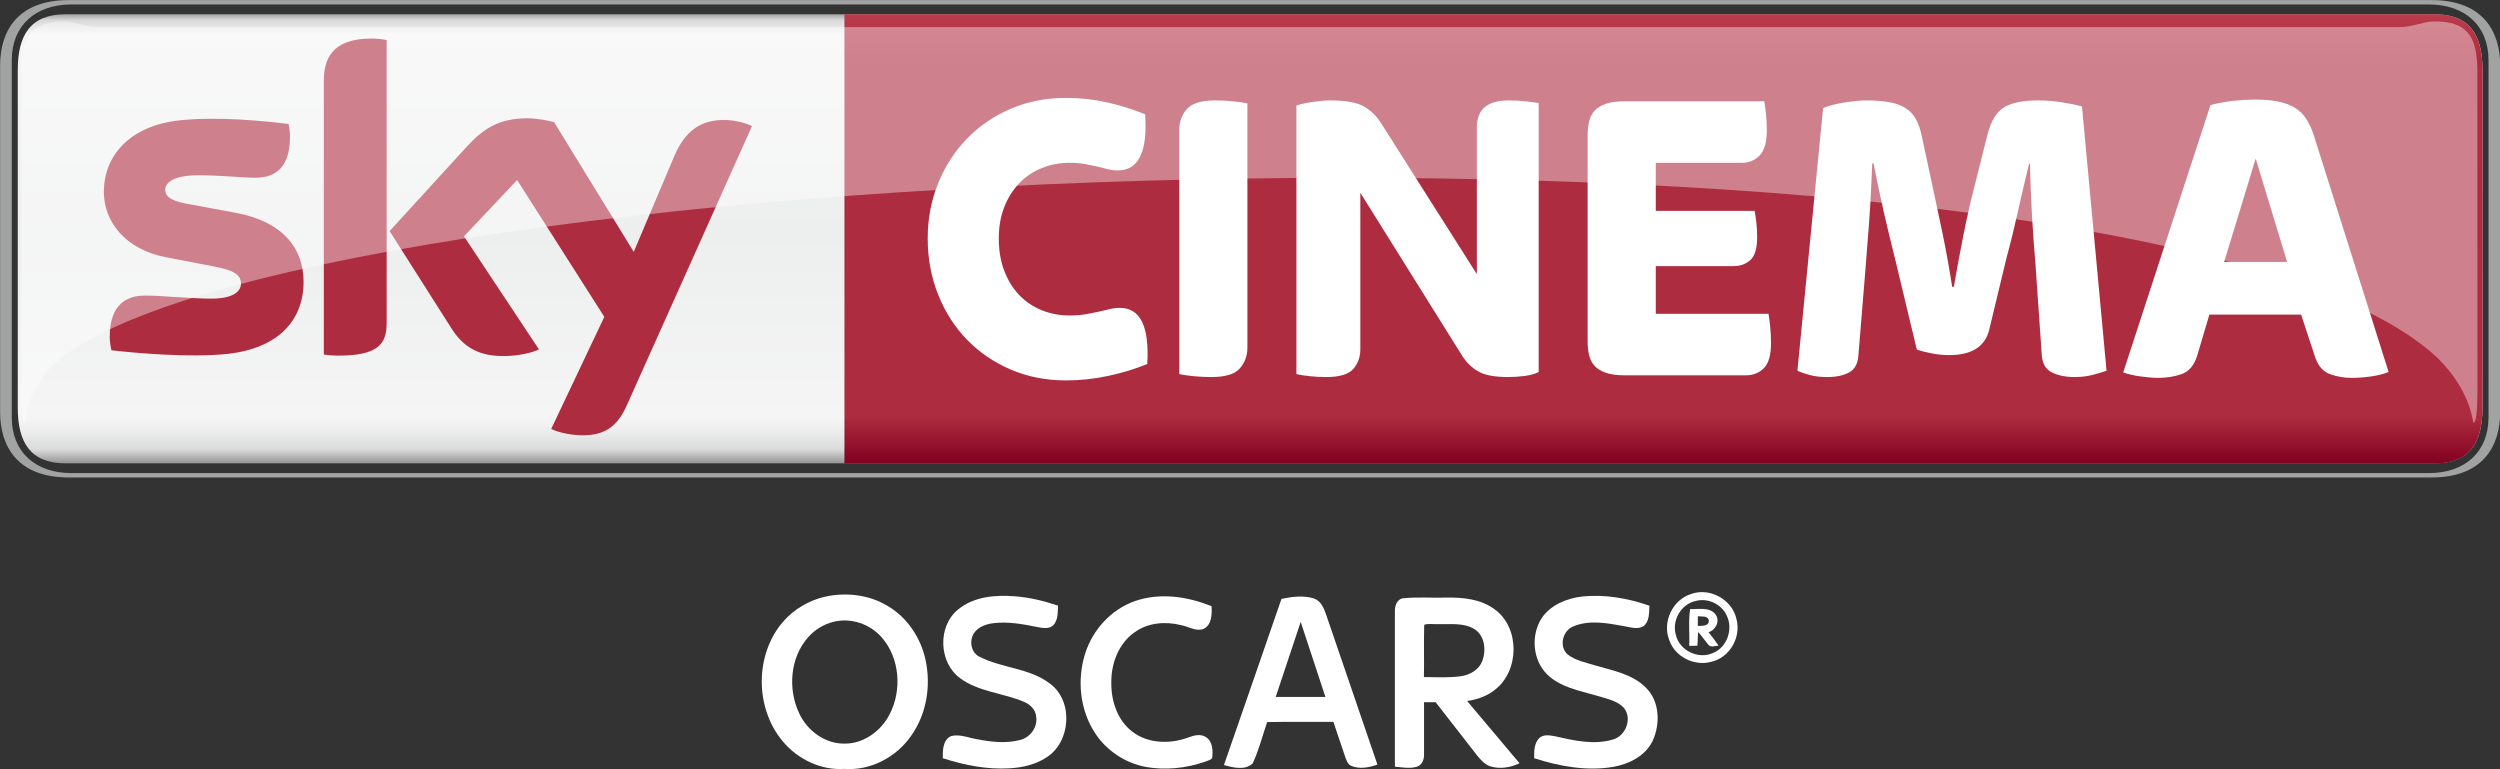 <?xml version="1.0" encoding="UTF-8" standalone="no"?>
<!-- Created with Inkscape (http://www.inkscape.org/) -->

<svg
   xmlns:dc="http://purl.org/dc/elements/1.1/"
   xmlns:cc="http://creativecommons.org/ns#"
   xmlns:rdf="http://www.w3.org/1999/02/22-rdf-syntax-ns#"
   xmlns:svg="http://www.w3.org/2000/svg"
   xmlns="http://www.w3.org/2000/svg"
   xmlns:sodipodi="http://sodipodi.sourceforge.net/DTD/sodipodi-0.dtd"
   xmlns:inkscape="http://www.inkscape.org/namespaces/inkscape"
   width="2530.609"
   height="778.667"
   viewBox="0 0 2372.446 730"
   id="svg8519"
   version="1.1"
   inkscape:version="0.92.0 r15299"
   sodipodi:docname="Sky Cinema Oscars.svg">
  <rect x="0" y="0" width="2372.446" height="730" fill="#333333" stroke="none"/>
  <defs
     id="defs8521">
    <clipPath
       clipPathUnits="userSpaceOnUse"
       id="clipPath1252">
      <path
         d="m 411.591,515.351 h 94.948 v 18.13 h -94.948 z"
         id="path1254"
         inkscape:connector-curvature="0" />
    </clipPath>
    <clipPath
       clipPathUnits="userSpaceOnUse"
       id="clipPath1288">
      <path
         d="m 412.392,532.67 h 93.284 v -15.246 h -93.284 z"
         id="path1290"
         inkscape:connector-curvature="0" />
    </clipPath>
    <clipPath
       clipPathUnits="userSpaceOnUse"
       id="clipPath1292">
      <path
         d="m 412.392,517.424 h 93.284 v 15.245 h -93.284 z"
         id="path1294"
         inkscape:connector-curvature="0" />
    </clipPath>
    <linearGradient
       x1="0"
       y1="0"
       x2="1"
       y2="0"
       gradientUnits="userSpaceOnUse"
       gradientTransform="matrix(0,17.057,17.057,0,474.762,515.887)"
       spreadMethod="pad"
       id="linearGradient1236">
      <stop
         style="stop-opacity:1;stop-color:#820021"
         offset="0"
         id="stop1238" />
      <stop
         style="stop-opacity:1;stop-color:#ae2c3f"
         offset="0.104"
         id="stop1240" />
      <stop
         style="stop-opacity:1;stop-color:#ae2c3f"
         offset="0.902"
         id="stop1242" />
      <stop
         style="stop-opacity:1;stop-color:#ba3c4c"
         offset="1"
         id="stop1244" />
    </linearGradient>
    <clipPath
       clipPathUnits="userSpaceOnUse"
       id="clipPath1202">
      <path
         d="m 411.591,515.351 h 94.948 v 18.13 h -94.948 z"
         id="path1204"
         inkscape:connector-curvature="0" />
    </clipPath>
    <clipPath
       clipPathUnits="userSpaceOnUse"
       id="clipPath1214">
      <path
         d="m 505.836,530.723 h 0.017 v -0.016 h -0.017 z"
         id="path1216"
         inkscape:connector-curvature="0" />
    </clipPath>
    <linearGradient
       x1="0"
       y1="0"
       x2="1"
       y2="0"
       gradientUnits="userSpaceOnUse"
       gradientTransform="matrix(0,-17.343,17.343,0,459.065,533.092)"
       spreadMethod="pad"
       id="linearGradient1178">
      <stop
         style="stop-opacity:1;stop-color:#868685"
         offset="0"
         id="stop1180" />
      <stop
         style="stop-opacity:1;stop-color:#d8d9d9"
         offset="0.02"
         id="stop1182" />
      <stop
         style="stop-opacity:1;stop-color:#f5f5f5"
         offset="0.052"
         id="stop1184" />
      <stop
         style="stop-opacity:1;stop-color:#edeeee"
         offset="0.488"
         id="stop1186" />
      <stop
         style="stop-opacity:1;stop-color:#f5f5f5"
         offset="0.895"
         id="stop1188" />
      <stop
         style="stop-opacity:1;stop-color:#ebebec"
         offset="0.929"
         id="stop1190" />
      <stop
         style="stop-opacity:1;stop-color:#d8d9d9"
         offset="0.964"
         id="stop1192" />
      <stop
         style="stop-opacity:1;stop-color:#868685"
         offset="1"
         id="stop1194" />
    </linearGradient>
  </defs>
  <sodipodi:namedview
     id="base"
     pagecolor="#ffffff"
     bordercolor="#666666"
     borderopacity="1.0"
     inkscape:pageopacity="0.0"
     inkscape:pageshadow="2"
     inkscape:zoom="0.35"
     inkscape:cx="1061.78"
     inkscape:cy="208.86796"
     inkscape:document-units="px"
     inkscape:current-layer="layer1"
     showgrid="false"
     fit-margin-top="0"
     fit-margin-left="0"
     fit-margin-right="0"
     fit-margin-bottom="0"
     inkscape:window-width="1920"
     inkscape:window-height="1017"
     inkscape:window-x="-8"
     inkscape:window-y="-8"
     inkscape:window-maximized="1"
     units="px" />
  <g
     inkscape:label="Layer 1"
     inkscape:groupmode="layer"
     id="layer1"
     transform="translate(-192.086,474.878)">
    <g
       id="g4201"
       transform="matrix(19.99,0,0,19.99,-3647.627,-5121.639)">
      <g
         id="g1166"
         transform="matrix(1.25,0,0,-1.25,-322.402,899.31)">
        <g
           id="g1168">
          <g
             id="g1174">
            <g
               id="g1176">
              <path
                 inkscape:connector-curvature="0"
                 id="path1196"
                 style="fill:url(#linearGradient1178);stroke:none"
                 d="m 414.085,532.944 c -1.345,0 -1.823,-0.794 -1.823,-2.114 v 0 -12.829 c 0,-1.32 0.478,-2.114 1.823,-2.114 v 0 h 89.96 c 1.345,0 1.822,0.794 1.822,2.114 v 0 12.829 c 0,1.32 -0.477,2.114 -1.822,2.114 v 0 z" />
            </g>
          </g>
        </g>
      </g>
      <g
         id="g1198"
         transform="matrix(1.25,0,0,-1.25,-322.402,899.31)">
        <g
           clip-path="url(#clipPath1202)"
           id="g1200">
          <g
             transform="translate(503.934,515.351)"
             id="g1206">
            <path
               inkscape:connector-curvature="0"
               id="path1208"
               style="fill:#a1a2a2;fill-opacity:1;fill-rule:nonzero;stroke:none"
               d="M 0,0 C 1.996,0 2.605,1.241 2.605,2.482 V 15.648 C 2.605,16.889 1.996,18.13 0,18.13 h -89.738 c -1.997,0 -2.605,-1.241 -2.605,-2.482 V 2.482 C -92.343,1.241 -91.735,0 -89.738,0 Z m -89.646,0.167 c -1.344,0 -2.254,0.793 -2.254,2.114 v 13.568 c 0,1.321 0.91,2.114 2.254,2.114 h 89.554 c 1.344,0 2.254,-0.793 2.254,-2.114 V 2.281 c 0,-1.321 -0.91,-2.114 -2.254,-2.114 z" />
          </g>
          <g
             id="g1210">
            <g
               id="g1212" />
            <g
               id="g1218">
              <g
                 style="opacity:0.8"
                 id="g1220"
                 clip-path="url(#clipPath1214)">
                <g
                   id="g1222" />
              </g>
            </g>
          </g>
        </g>
      </g>
      <g
         id="g1224"
         transform="matrix(1.25,0,0,-1.25,-322.402,899.31)">
        <g
           id="g1226">
          <g
             id="g1232">
            <g
               id="g1234">
              <path
                 inkscape:connector-curvature="0"
                 id="path1246"
                 style="fill:url(#linearGradient1236);stroke:none"
                 d="m 443.657,532.944 v -17.057 h 60.388 c 1.345,0 1.822,0.794 1.822,2.114 v 0 12.829 c 0,1.32 -0.477,2.114 -1.822,2.114 v 0 z" />
            </g>
          </g>
        </g>
      </g>
      <g
         id="g1248"
         transform="matrix(1.25,0,0,-1.25,-322.402,899.31)">
        <g
           clip-path="url(#clipPath1252)"
           id="g1250">
          <g
             transform="translate(452.075,519.037)"
             id="g1256">
            <path
               inkscape:connector-curvature="0"
               id="path1258"
               style="fill:#ffffff;fill-opacity:1;fill-rule:nonzero;stroke:none"
               d="m 0,0 c -0.756,0 -1.454,0.136 -2.093,0.408 -0.639,0.273 -1.192,0.649 -1.661,1.129 -0.469,0.481 -0.836,1.052 -1.102,1.714 -0.266,0.662 -0.4,1.377 -0.4,2.146 0,0.747 0.134,1.446 0.4,2.098 0.266,0.651 0.633,1.217 1.102,1.697 0.469,0.481 1.022,0.857 1.661,1.129 0.639,0.273 1.337,0.409 2.093,0.409 0.543,0 1.07,-0.059 1.581,-0.176 C 2.093,10.436 2.566,10.286 3.003,10.105 3.099,8.685 2.753,7.975 1.965,7.975 1.826,7.975 1.699,7.991 1.581,8.023 1.464,8.055 1.336,8.087 1.198,8.119 1.059,8.151 0.905,8.183 0.735,8.215 0.564,8.247 0.362,8.264 0.128,8.264 -0.245,8.264 -0.596,8.197 -0.927,8.063 -1.257,7.93 -1.541,7.737 -1.781,7.487 -2.021,7.236 -2.21,6.934 -2.348,6.582 -2.487,6.23 -2.556,5.834 -2.556,5.397 c 0,-0.46 0.069,-0.871 0.208,-1.233 0.138,-0.363 0.327,-0.67 0.567,-0.921 0.24,-0.251 0.524,-0.443 0.854,-0.577 0.331,-0.133 0.682,-0.2 1.055,-0.2 0.234,0 0.442,0.016 0.623,0.048 0.181,0.032 0.343,0.064 0.487,0.096 0.144,0.032 0.28,0.064 0.407,0.096 0.128,0.032 0.261,0.048 0.4,0.048 0.777,0 1.123,-0.71 1.038,-2.13 C 2.646,0.443 2.159,0.293 1.621,0.176 1.083,0.059 0.543,0 0,0" />
          </g>
          <g
             transform="translate(457.587,519.165)"
             id="g1260">
            <path
               inkscape:connector-curvature="0"
               id="path1262"
               style="fill:#ffffff;fill-opacity:1;fill-rule:nonzero;stroke:none"
               d="m 0,0 c -0.224,0 -0.445,0.011 -0.663,0.032 -0.218,0.021 -0.402,0.048 -0.551,0.08 v 9.273 c 0,0.309 0.096,0.573 0.287,0.792 0.192,0.219 0.554,0.329 1.087,0.329 0.223,0 0.444,-0.011 0.663,-0.033 0.218,-0.021 0.402,-0.048 0.551,-0.08 V 1.121 C 1.374,0.811 1.278,0.547 1.086,0.328 0.895,0.109 0.532,0 0,0" />
          </g>
          <g
             transform="translate(461.956,519.165)"
             id="g1264">
            <path
               inkscape:connector-curvature="0"
               id="path1266"
               style="fill:#ffffff;fill-opacity:1;fill-rule:nonzero;stroke:none"
               d="m 0,0 c -0.213,0 -0.421,0.011 -0.623,0.032 -0.203,0.021 -0.373,0.048 -0.511,0.08 v 10.201 c 0.159,0.054 0.367,0.099 0.623,0.137 0.255,0.037 0.473,0.056 0.655,0.056 0.585,0 1.011,-0.075 1.278,-0.225 C 1.688,10.132 1.911,9.913 2.093,9.625 L 5.719,3.908 v 5.573 c 0,0.138 0.018,0.269 0.056,0.392 0.037,0.123 0.101,0.232 0.191,0.328 0.091,0.096 0.216,0.171 0.376,0.224 0.159,0.054 0.362,0.081 0.607,0.081 0.213,0 0.418,-0.011 0.615,-0.033 0.197,-0.021 0.364,-0.042 0.503,-0.063 V 0.192 C 7.918,0.117 7.737,0.067 7.524,0.04 7.311,0.013 7.103,0 6.901,0 6.4,0 6.027,0.069 5.783,0.208 5.537,0.347 5.335,0.539 5.176,0.785 L 1.294,6.999 V 1.057 C 1.294,0.758 1.203,0.507 1.022,0.304 0.841,0.101 0.5,0 0,0" />
          </g>
          <g
             transform="translate(473.304,519.23)"
             id="g1268">
            <path
               inkscape:connector-curvature="0"
               id="path1270"
               style="fill:#ffffff;fill-opacity:1;fill-rule:nonzero;stroke:none"
               d="m 0,0 c -0.298,0 -0.541,0.032 -0.727,0.096 -0.186,0.064 -0.33,0.152 -0.431,0.264 -0.102,0.112 -0.171,0.248 -0.208,0.409 -0.037,0.16 -0.056,0.33 -0.056,0.512 v 7.847 c 0,0.182 0.019,0.353 0.056,0.513 0.037,0.16 0.106,0.296 0.208,0.408 0.101,0.112 0.245,0.2 0.431,0.264 0.186,0.064 0.429,0.096 0.727,0.096 H 5.287 C 5.309,10.292 5.33,10.132 5.351,9.929 5.373,9.726 5.383,9.518 5.383,9.305 5.383,8.856 5.293,8.538 5.112,8.352 4.93,8.165 4.702,8.071 4.425,8.071 H 1.166 V 6.246 H 4.92 C 4.941,6.139 4.963,5.997 4.984,5.821 5.005,5.645 5.016,5.455 5.016,5.253 5.016,4.826 4.93,4.535 4.76,4.38 4.59,4.225 4.377,4.148 4.121,4.148 H 1.166 V 2.338 H 5.447 C 5.468,2.22 5.49,2.058 5.511,1.85 5.532,1.641 5.543,1.436 5.543,1.233 5.543,0.774 5.452,0.454 5.271,0.272 5.09,0.091 4.861,0 4.585,0 Z" />
          </g>
          <g
             transform="translate(480.983,519.165)"
             id="g1272">
            <path
               inkscape:connector-curvature="0"
               id="path1274"
               style="fill:#ffffff;fill-opacity:1;fill-rule:nonzero;stroke:none"
               d="M 0,0 C -0.245,0 -0.461,0.024 -0.647,0.072 -0.834,0.12 -0.996,0.176 -1.134,0.24 l 0.976,9.977 c 0.203,0.086 0.469,0.155 0.799,0.208 0.33,0.054 0.612,0.081 0.846,0.081 0.33,0 0.615,-0.022 0.854,-0.065 0.24,-0.042 0.445,-0.114 0.615,-0.216 C 3.126,10.124 3.262,9.982 3.363,9.801 3.464,9.619 3.541,9.395 3.595,9.128 L 4.01,7.191 C 4.127,6.657 4.252,6.067 4.385,5.421 4.518,4.775 4.638,4.11 4.744,3.427 H 4.808 C 4.925,4.11 5.047,4.772 5.175,5.413 5.303,6.054 5.436,6.641 5.574,7.174 l 0.51,2.034 c 0.128,0.502 0.332,0.844 0.614,1.025 0.282,0.182 0.721,0.273 1.316,0.273 0.298,0 0.598,-0.025 0.901,-0.073 0.303,-0.048 0.556,-0.098 0.758,-0.152 L 10.607,0.24 C 10.458,0.187 10.279,0.133 10.072,0.08 9.864,0.027 9.638,0 9.393,0 9.052,0 8.764,0.059 8.53,0.176 8.296,0.294 8.168,0.513 8.147,0.833 L 7.907,4.292 C 7.854,4.901 7.809,5.538 7.771,6.206 7.734,6.873 7.71,7.505 7.699,8.104 H 7.667 C 7.529,7.548 7.388,6.948 7.244,6.302 7.1,5.656 6.954,5.061 6.805,4.516 L 6.15,1.794 C 5.99,1.153 5.484,0.833 4.632,0.833 4.419,0.833 4.201,0.854 3.977,0.897 3.754,0.939 3.562,0.987 3.402,1.041 L 2.588,4.436 C 2.428,5.066 2.279,5.685 2.141,6.294 2.002,6.902 1.874,7.511 1.757,8.119 H 1.709 C 1.677,7.265 1.635,6.483 1.581,5.773 1.528,5.063 1.48,4.452 1.438,3.94 L 1.182,0.817 C 1.161,0.507 1.044,0.294 0.831,0.176 0.617,0.059 0.341,0 0,0" />
          </g>
          <g
             transform="translate(496.056,523.538)"
             id="g1276">
            <path
               inkscape:connector-curvature="0"
               id="path1278"
               style="fill:#ffffff;fill-opacity:1;fill-rule:nonzero;stroke:none"
               d="M 0,0 H 2.39 L 1.198,3.923 Z m -2.492,-4.404 c -0.202,0 -0.434,0.019 -0.694,0.056 -0.262,0.037 -0.477,0.088 -0.647,0.152 L -0.519,5.957 C -0.231,6.032 0.06,6.086 0.354,6.118 0.648,6.15 0.917,6.166 1.163,6.166 1.515,6.166 1.817,6.139 2.068,6.086 2.319,6.032 2.53,5.952 2.701,5.845 2.872,5.738 3.013,5.597 3.125,5.421 3.237,5.245 3.331,5.039 3.406,4.804 L 6.246,-4.18 C 6.065,-4.255 5.847,-4.311 5.591,-4.348 5.336,-4.385 5.085,-4.404 4.841,-4.404 c -0.278,0 -0.546,0.045 -0.807,0.136 -0.261,0.091 -0.45,0.296 -0.567,0.617 L 2.923,-2.002 H -0.561 L -1.022,-3.555 C -1.139,-3.929 -1.336,-4.164 -1.613,-4.26 -1.89,-4.356 -2.183,-4.404 -2.492,-4.404" />
          </g>
          <g
             transform="translate(423.116,522.782)"
             id="g1280">
            <path
               inkscape:connector-curvature="0"
               id="path1282"
               style="fill:#ae2c3f;fill-opacity:1;fill-rule:nonzero;stroke:none"
               d="m 0,0 c 0,-1.46 -0.955,-2.527 -2.894,-2.738 -1.404,-0.15 -3.438,0.027 -4.404,0.138 -0.036,0.158 -0.064,0.354 -0.064,0.508 0,1.278 0.691,1.569 1.338,1.569 0.672,0 1.73,-0.116 2.518,-0.116 0.865,0 1.129,0.294 1.129,0.573 0,0.367 -0.349,0.52 -1.021,0.648 l -1.839,0.354 c -1.531,0.293 -2.348,1.352 -2.348,2.476 0,1.366 0.967,2.509 2.868,2.72 1.438,0.155 3.187,-0.02 4.148,-0.138 0.035,-0.165 0.053,-0.321 0.053,-0.492 0,-1.274 -0.671,-1.549 -1.319,-1.549 -0.497,0 -1.269,0.093 -2.15,0.093 -0.897,0 -1.269,-0.248 -1.269,-0.55 0,-0.319 0.355,-0.451 0.916,-0.549 L -2.58,2.621 C -0.774,2.288 0,1.262 0,0 m 3.155,-1.568 c 0,-0.783 -0.307,-1.235 -1.836,-1.235 -0.203,0 -0.38,0.015 -0.55,0.04 v 10.39 c 0,0.789 0.269,1.612 1.813,1.612 0.194,0 0.391,-0.02 0.573,-0.058 z m 6.25,-4.019 c 0.2,-0.103 0.612,-0.227 1.131,-0.241 0.886,-0.019 1.371,0.321 1.73,1.116 L 17.03,5.914 C 16.833,6.02 16.399,6.137 16.042,6.145 15.43,6.156 14.608,6.031 14.082,4.778 L 12.539,1.137 9.514,6.064 C 9.319,6.124 8.843,6.21 8.493,6.21 7.426,6.21 6.828,5.816 6.209,5.144 L 3.268,1.927 5.634,-1.796 c 0.437,-0.678 1.013,-1.024 1.949,-1.024 0.612,0 1.121,0.139 1.357,0.252 l -2.848,4.295 2.019,2.139 3.311,-5.197 z" />
          </g>
          <g
             id="g1284">
            <g
               id="g1286" />
            <g
               id="g1296">
              <g
                 style="opacity:0.4"
                 id="g1298"
                 clip-path="url(#clipPath1288)">
                <g
                   id="g1300">
                  <g
                     id="g1302">
                    <g
                       id="g1304"
                       clip-path="url(#clipPath1292)">
                      <g
                         id="g1306"
                         transform="translate(504.166,519.887)">
                        <path
                           inkscape:connector-curvature="0"
                           id="path1308"
                           style="fill:#ffffff;fill-opacity:1;fill-rule:nonzero;stroke:none"
                           d="m 0,0 c 1.156,-1.145 1.313,-2.225 1.354,-2.463 0.114,0 0.156,0.506 0.156,1.261 L 1.506,10.907 c 0,1.402 -0.456,1.876 -1.644,1.876 -0.402,0 -0.804,-0.216 -1.339,-0.216 h -87.31 c -0.536,0 -0.938,0.216 -1.34,0.216 -1.187,0 -1.643,-0.474 -1.643,-1.876 l -0.004,-12.109 c 0,-0.755 0.041,-1.261 0.155,-1.261 0.041,0.238 0.076,1.402 1.354,2.463 C -80.057,7.878 -11.006,10.296 0,0" />
                      </g>
                    </g>
                  </g>
                </g>
              </g>
            </g>
          </g>
        </g>
      </g>
    </g>
    <g
       id="#000000ff"
       transform="matrix(1.983,0,0,1.983,-109.135,-469.05)"
       style="fill:#ffffff;fill-opacity:1">
      <path
         d="m 961.21,281.31 c 8.95,-3.24 19.61,2.66 21.67,11.93 2.42,8.66 -3.2,18.6 -12.08,20.54 -8.11,2.22 -17.39,-2.42 -20.08,-10.46 -3.41,-8.61 1.63,-19.29 10.49,-22.01 m 2.2,3.34 c -7.08,1.49 -11.57,9.45 -9.49,16.33 1.74,7.47 10.84,11.76 17.76,8.57 6.75,-2.69 9.74,-11.44 6.57,-17.86 -2.43,-5.52 -9.03,-8.61 -14.84,-7.04 z"
         id="path2"
         inkscape:connector-curvature="0"
         style="opacity:1;fill:#ffffff;fill-opacity:1" />
      <path
         d="m 546.5,282.66 c 10.17,-2.29 21.33,-1.04 30.3,4.45 9.36,5.5 15.77,15.28 18.04,25.81 2.65,12.27 0.5,25.75 -6.79,36.1 -7.02,10.29 -19.47,16.94 -32.03,16.01 -11.32,0.76 -22.57,-4.7 -29.69,-13.4 -13.19,-15.9 -13.25,-41.31 0.29,-57.01 5.15,-5.95 12.24,-10.15 19.88,-11.96 m 4.02,12.05 c -4.51,1.15 -8.62,3.7 -11.74,7.15 -8.84,9.8 -9.95,25.05 -4.35,36.72 3.85,8.22 12.32,14.47 21.59,14.34 9.25,0.13 17.65,-6.13 21.71,-14.19 5.88,-11.51 4.76,-26.74 -3.85,-36.61 -5.65,-6.52 -14.96,-9.65 -23.36,-7.41 z"
         id="path4"
         inkscape:connector-curvature="0"
         style="opacity:1;fill:#ffffff;fill-opacity:1" />
      <path
         d="m 610.43,288.71 c 7.56,-6.19 17.88,-7.06 27.26,-6.28 7.01,0.55 13.89,2.21 20.54,4.47 -0.17,3.12 0.08,6.69 -2.12,9.21 -1.79,1.93 -4.67,1.61 -6.99,1.18 -7.29,-1.45 -14.76,-2.97 -22.21,-1.96 -3.1,0.45 -6.32,1.58 -8.38,4.03 -3.01,3.53 -2.26,9.84 2.07,11.97 10.82,5.58 24.14,5.35 33.97,13.03 11.17,8.44 9.74,27.96 -1.99,35.25 -5.19,3.37 -11.39,4.78 -17.5,5.13 -10.87,0.66 -21.7,-1.51 -32,-4.84 -0.05,-3.73 -0.01,-8.93 4.07,-10.61 4.15,-1.01 8.29,0.89 12.36,1.53 6.79,1.33 13.95,2.15 20.72,0.32 4.81,-1.25 8.35,-6.2 7.54,-11.2 -0.26,-3.27 -2.88,-5.78 -5.77,-6.98 -9.99,-4.3 -21.61,-4.72 -30.58,-11.3 -10.33,-7.52 -10.94,-24.87 -0.99,-32.95 z"
         id="path6"
         inkscape:connector-curvature="0"
         style="opacity:1;fill:#ffffff;fill-opacity:1" />
      <path
         d="m 908.92,282.55 c 10.93,-1.18 22.01,0.79 32.34,4.37 -0.22,3.3 0.08,7.31 -2.68,9.68 -2.94,2.01 -6.6,0.52 -9.77,0.05 -7.79,-1.4 -16.3,-3.03 -23.86,0.13 -5.18,1.92 -7.09,9.39 -3.05,13.3 3.89,3.17 9.01,4.05 13.68,5.5 8.41,2.47 17.77,4.13 24.13,10.71 6.53,6.59 6.79,17.33 3.04,25.39 -3.47,7.14 -11.21,11.02 -18.72,12.35 -12.74,2.2 -25.79,-0.23 -37.95,-4.13 0,-3.26 -0.05,-6.97 2.32,-9.52 2.02,-2 5.12,-1.46 7.65,-0.98 9.05,2.05 18.73,4.3 27.87,1.51 6.05,-1.77 9.21,-10.01 5.14,-15.05 -3.38,-3.65 -8.59,-4.47 -13.12,-5.91 -8.22,-2.37 -17.32,-3.97 -23.68,-10.18 -6.97,-6.97 -7.83,-18.8 -2.53,-26.98 4.28,-6.25 11.87,-9.38 19.19,-10.24 z"
         id="path8"
         inkscape:connector-curvature="0"
         style="opacity:1;fill:#ffffff;fill-opacity:1" />
      <path
         d="m 694.92,284.75 c 11.94,-4.19 25.3,-2.3 36.8,2.45 0.15,3.82 0.16,8.82 -3.81,10.81 -3.67,1.43 -7.25,-1.18 -10.83,-1.79 -7.47,-1.9 -15.95,-1.19 -22.29,3.49 -7.69,5.41 -11.24,15.13 -11.06,24.28 -0.08,8.65 3,17.85 10.07,23.24 7.44,5.7 17.85,5.98 26.42,2.88 2.77,-1.02 6.07,-2.1 8.78,-0.31 3.34,2.13 3.39,6.62 2.99,10.12 -0.93,0.95 -2.31,1.2 -3.48,1.7 -9.09,3.13 -19.03,4.16 -28.51,2.42 -9.69,-1.9 -18.56,-7.76 -23.97,-16.03 -7.32,-11.06 -8.8,-25.49 -4.86,-38.04 3.55,-11.43 12.39,-21.2 23.75,-25.22 z"
         id="path10"
         inkscape:connector-curvature="0"
         style="opacity:1;fill:#ffffff;fill-opacity:1" />
      <path
         d="m 765.15,283.67 c 5.06,-1.08 10.47,-1.77 15.5,-0.23 3.49,1.19 4.91,4.88 5.99,8.07 8.11,23.83 16.32,47.63 24.44,71.46 -4.06,1.4 -8.66,2.34 -12.74,0.5 -1.61,-0.87 -2.13,-2.75 -2.73,-4.32 -1.86,-5.54 -3.7,-11.09 -5.6,-16.62 -10.57,0.05 -21.15,-0.11 -31.71,0.08 -2.27,6.6 -3.93,13.5 -6.93,19.8 -3.64,3.46 -9.42,1.98 -13.74,0.76 9.15,-26.5 18.43,-52.97 27.52,-79.5 m 9.21,11.02 c -3.98,11.97 -7.97,23.93 -11.96,35.9 7.92,0 15.86,0.01 23.79,0 -3.91,-11.98 -7.87,-23.94 -11.83,-35.9 z"
         id="path12"
         inkscape:connector-curvature="0"
         style="opacity:1;fill:#ffffff;fill-opacity:1" />
      <path
         d="m 823.52,283.36 c 6.8,-0.68 13.67,-0.11 20.49,-0.31 8.02,-0.17 16.64,0.69 23.25,5.68 12.15,8.89 11.79,29.51 -0.05,38.51 -3.76,3.05 -8.47,4.57 -13.19,5.31 8.39,9.89 16.71,19.84 25.06,29.76 -4.3,2.08 -9.35,2.91 -13.98,1.49 -2.74,-0.9 -4.68,-3.19 -6.43,-5.35 -6.57,-8.46 -13.15,-16.92 -19.75,-25.36 -1.86,0 -3.71,0 -5.54,0.01 -0.02,8.29 0.02,16.58 0,24.87 0.15,2.46 -0.94,5.31 -3.51,6.04 -3.42,0.96 -6.99,0.29 -10.43,-0.06 0.01,-24.67 -0.01,-49.35 0,-74.02 -0.14,-2.72 0.88,-6.26 4.08,-6.57 m 9.95,12.71 c -0.27,8.33 0.04,16.67 -0.14,25.01 5.91,0.02 11.88,0.43 17.76,-0.42 4.33,-0.61 8.63,-3.12 10.22,-7.37 1.87,-5.05 1.17,-11.83 -3.6,-15.04 -5.27,-3.35 -11.81,-2.32 -17.72,-2.51 -2.14,0.15 -4.56,-0.4 -6.52,0.33 z"
         id="path14"
         inkscape:connector-curvature="0"
         style="opacity:1;fill:#ffffff;fill-opacity:1" />
      <path
         d="m 960.29,306.13 c 0.27,-5.87 -0.49,-11.79 0.45,-17.61 4.05,0.21 9.34,-1.14 12.19,2.61 2.2,3.18 0.09,7.42 -3.4,8.49 1.68,2.06 3.3,4.19 4.81,6.41 -1.57,0.07 -3.7,1.04 -4.89,-0.44 -1.7,-1.98 -3.1,-4.2 -4.9,-6.07 -0.22,2.18 -0.11,4.38 -0.36,6.56 -1.31,0.05 -2.61,0.07 -3.9,0.05 m 4.12,-14.16 c -0.02,1.55 -0.01,3.1 0.01,4.66 2,-0.15 5.48,0.25 5.24,-2.8 -0.7,-2.33 -3.43,-1.57 -5.25,-1.86 z"
         id="path16"
         inkscape:connector-curvature="0"
         style="opacity:1;fill:#ffffff;fill-opacity:1" />
    </g>
  </g>
</svg>
